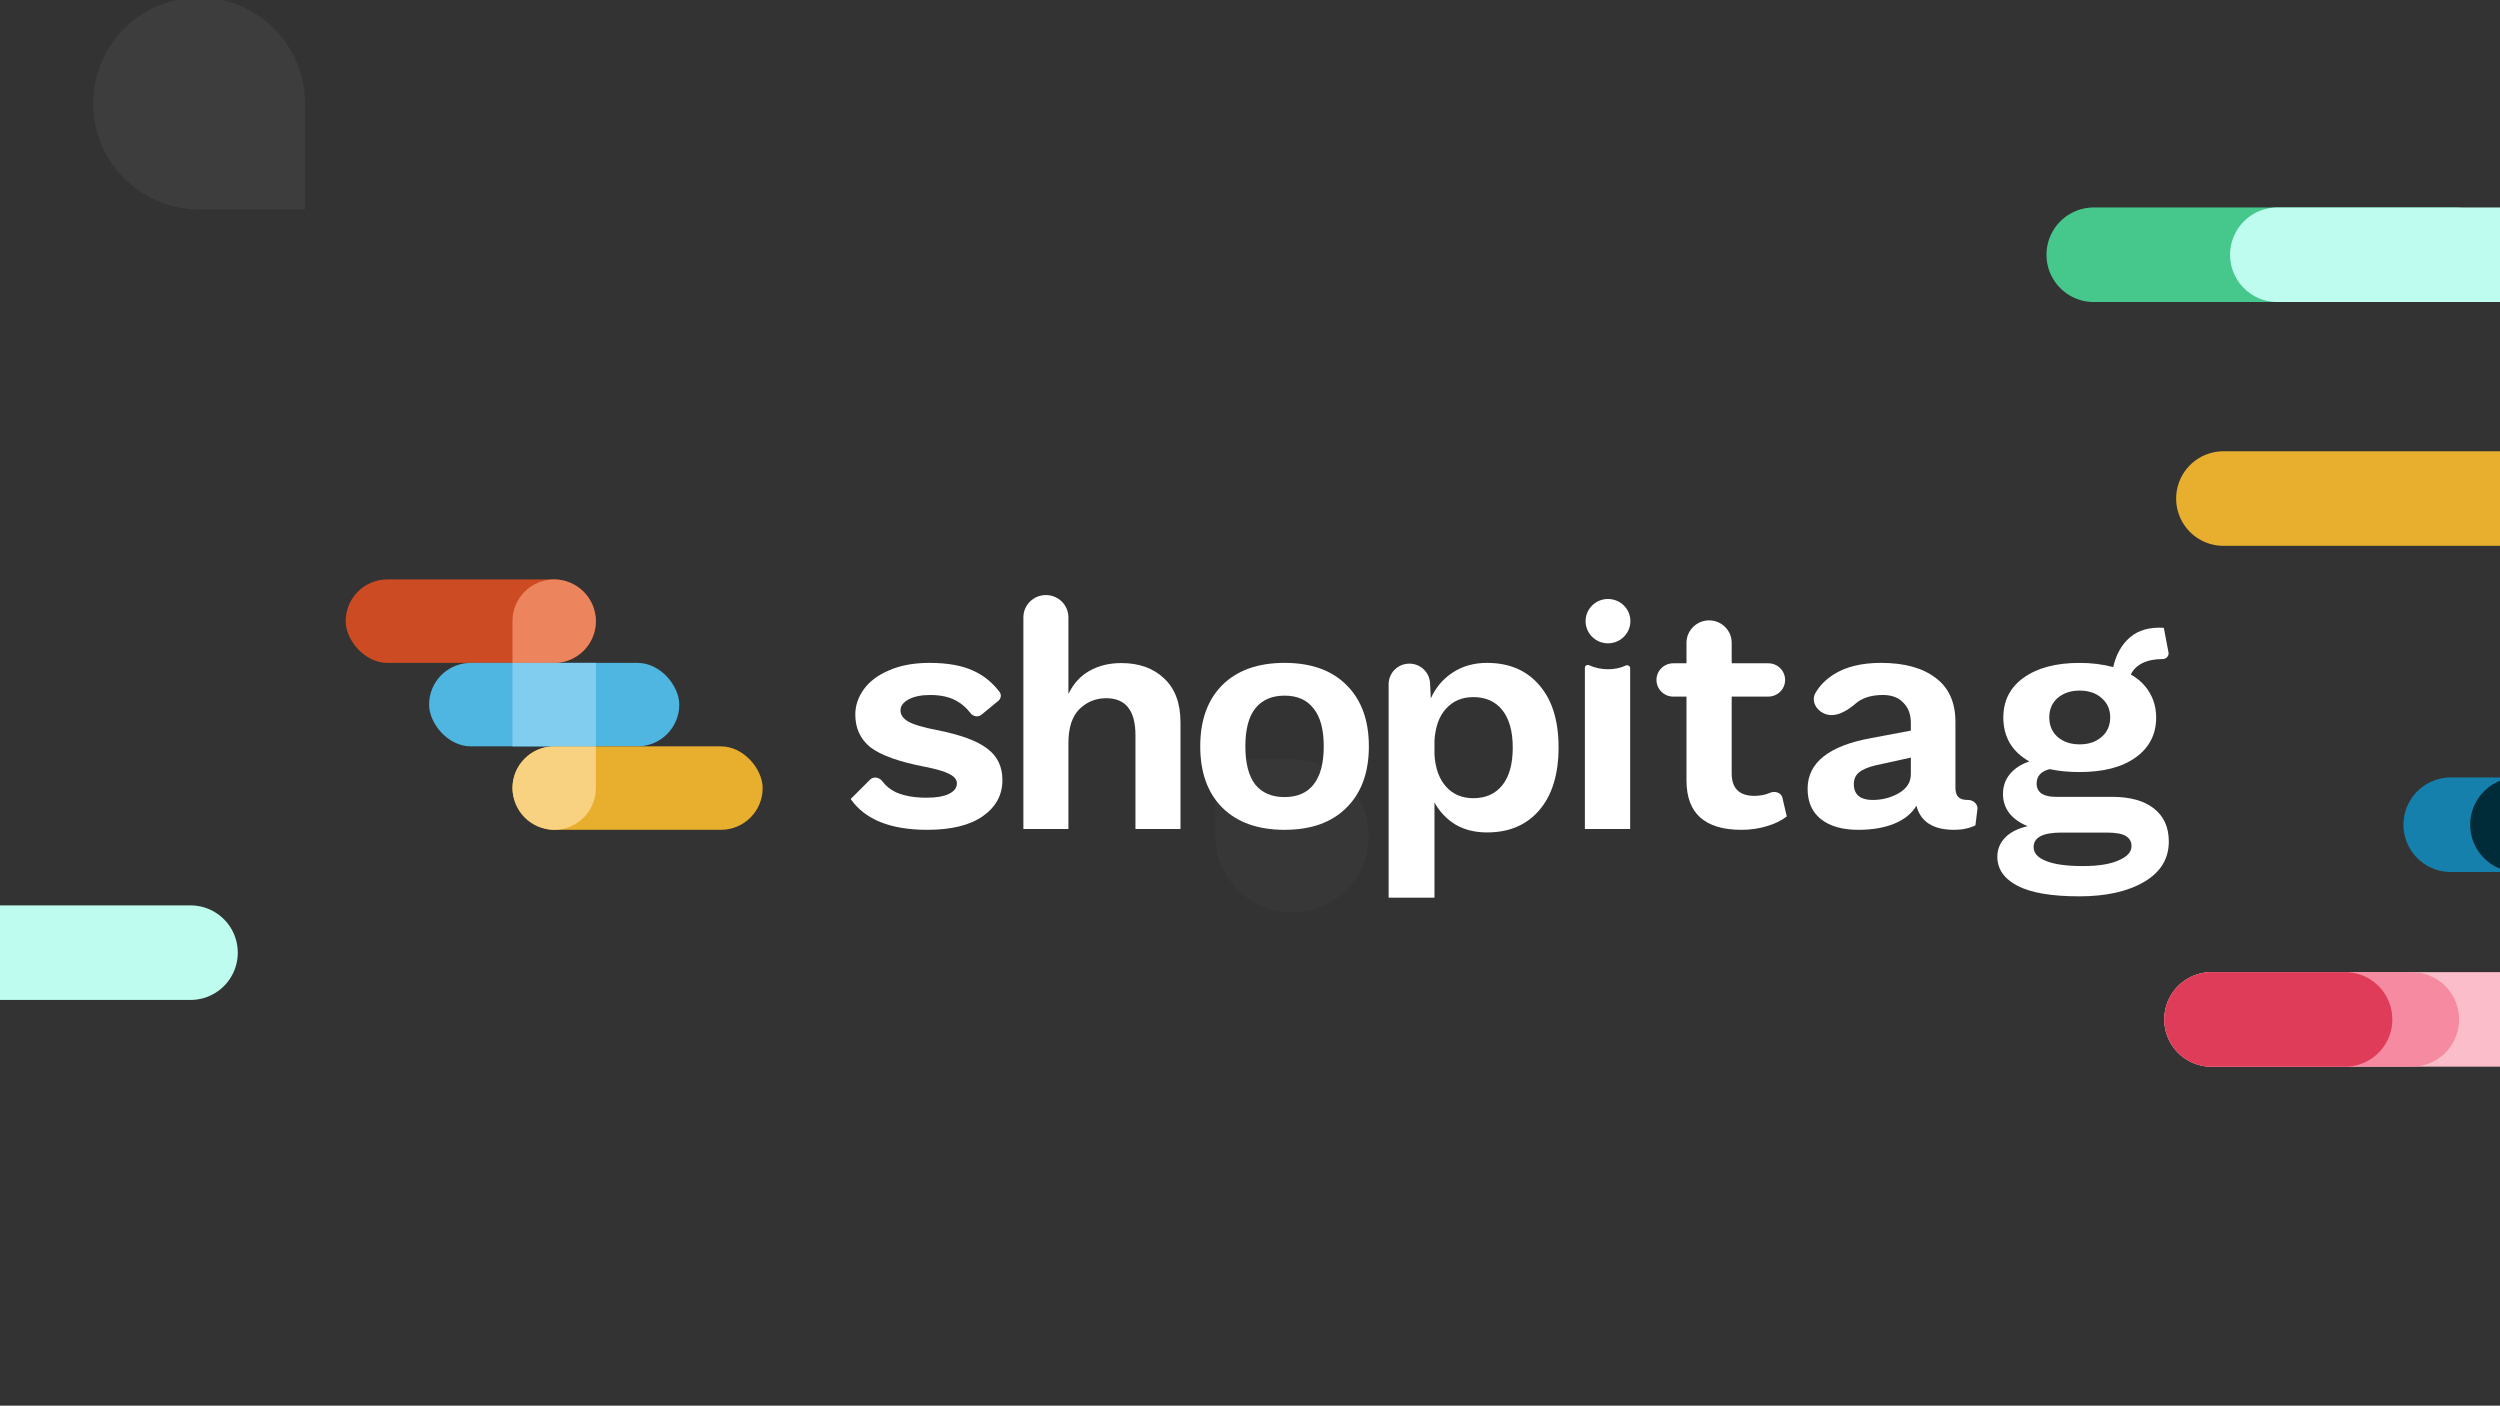 <svg width="1028" height="578" viewBox="0 0 1028 578" fill="none" xmlns="http://www.w3.org/2000/svg">
<rect x="0" y="0" width="1028" height="578" fill="#333333" stroke="none"/>
<g clip-path="url(#clip0)">
<path opacity="0.02" d="M499.801 343.72C499.801 361.121 513.907 375.227 531.307 375.227C548.708 375.227 562.814 361.121 562.814 343.72C562.814 326.319 548.708 312.213 531.307 312.213H499.801V343.72Z" fill="#FCFEFF"/>
<path opacity="0.05" d="M125.427 42.553C125.427 18.5 105.927 -1 81.874 -1C57.82 -1 38.32 18.5 38.32 42.553C38.32 66.607 57.82 86.107 81.874 86.107H125.427V42.553Z" fill="white"/>
<line x1="1007.74" y1="339.123" x2="1090.09" y2="339.123" stroke="#1480AB" stroke-width="38.885" stroke-linecap="round"/>
<line x1="1035.19" y1="339.123" x2="1090.09" y2="339.123" stroke="#002B38" stroke-width="38.885" stroke-linecap="round"/>
<line x1="914.271" y1="205.002" x2="1062.95" y2="205.002" stroke="#E8AE2E" stroke-width="38.885" stroke-linecap="round"/>
<line x1="860.955" y1="104.752" x2="1009.63" y2="104.752" stroke="#46C78C" stroke-width="38.885" stroke-linecap="round"/>
<line x1="936.439" y1="104.752" x2="1165.17" y2="104.752" stroke="#BDFCEF" stroke-width="38.885" stroke-linecap="round"/>
<line x1="19.442" y1="-19.442" x2="200.144" y2="-19.442" transform="matrix(-1 8.74228e-08 8.74228e-08 1 1109.53 438.623)" stroke="#FCBDCA" stroke-width="38.885" stroke-linecap="round"/>
<line x1="19.442" y1="-19.442" x2="101.787" y2="-19.442" transform="matrix(-1 -8.74228e-08 -8.74228e-08 1 1011.17 438.623)" stroke="#F58AA0" stroke-width="38.885" stroke-linecap="round"/>
<line x1="19.442" y1="-19.442" x2="74.339" y2="-19.442" transform="matrix(-1 8.74228e-08 8.74228e-08 1 983.724 438.623)" stroke="#DE3C58" stroke-width="38.885" stroke-linecap="round"/>
<line x1="-18.879" y1="391.732" x2="78.334" y2="391.732" stroke="#BDFCEF" stroke-width="38.885" stroke-linecap="round"/>
<g clip-path="url(#clip1)">
<rect x="142.146" y="238.256" width="102.876" height="34.322" rx="17.161" fill="#CC4B23"/>
<rect x="176.438" y="272.578" width="102.876" height="34.322" rx="17.161" fill="#4FB5E1"/>
<rect x="210.73" y="306.9" width="102.876" height="34.322" rx="17.161" fill="#E8AE2E"/>
<path d="M210.73 255.402C210.73 245.932 218.407 238.256 227.876 238.256C237.346 238.256 245.022 245.94 245.022 255.409C245.022 264.887 237.339 272.578 227.861 272.578H210.73V255.402Z" fill="#EC845E"/>
<path d="M210.73 324.069C210.73 314.591 218.414 306.9 227.892 306.9H245.022V324.076C245.022 333.546 237.346 341.222 227.876 341.222C218.407 341.222 210.73 333.538 210.73 324.069Z" fill="#F8D280"/>
<path d="M210.73 272.578H245.022V306.9H210.73V272.578Z" fill="#80CDF0"/>
<path d="M868.402 327.662C875.887 327.662 881.637 329.251 885.653 332.428C889.76 335.606 891.814 340.152 891.814 346.065C891.814 353.126 888.437 358.643 881.682 362.615C874.928 366.587 866.029 368.573 854.985 368.573C843.576 368.573 835.087 367.116 829.519 364.204C824.043 361.291 821.305 357.319 821.305 352.288C821.305 349.287 822.354 346.683 824.454 344.476C826.553 342.27 829.656 340.681 833.764 339.71C830.66 338.475 828.196 336.753 826.37 334.547C824.545 332.252 823.632 329.56 823.632 326.471C823.632 323.293 824.591 320.557 826.507 318.262C828.424 315.967 831.071 314.246 834.448 313.098C830.98 311.157 828.333 308.685 826.507 305.684C824.682 302.595 823.769 299.064 823.769 295.093C823.769 288.12 826.553 282.647 832.121 278.675C837.78 274.615 845.447 272.585 855.122 272.585C860.051 272.585 864.66 273.159 868.95 274.306C870.136 269.099 872.418 265.039 875.795 262.126C879.254 259.133 883.892 257.808 889.71 258.151C889.739 258.153 889.764 258.174 889.77 258.203L891.692 268.327C891.954 269.703 890.765 270.996 889.35 270.996C885.972 270.996 883.143 271.57 880.861 272.718C878.67 273.865 877.119 275.41 876.206 277.351C879.583 279.293 882.139 281.765 883.873 284.766C885.699 287.767 886.611 291.209 886.611 295.093C886.611 301.977 883.782 307.45 878.123 311.51C872.555 315.482 864.888 317.468 855.122 317.468C850.649 317.468 846.542 317.07 842.8 316.276C839.24 317.159 837.46 319.145 837.46 322.234C837.46 323.999 838.145 325.367 839.514 326.338C840.883 327.221 842.8 327.662 845.264 327.662H868.402ZM855.122 283.971C851.471 283.971 848.459 284.986 846.086 287.016C843.804 289.046 842.663 291.694 842.663 294.96C842.663 298.314 843.804 301.006 846.086 303.036C848.459 305.066 851.471 306.081 855.122 306.081C858.864 306.081 861.876 305.066 864.158 303.036C866.531 301.006 867.718 298.314 867.718 294.96C867.718 291.694 866.531 289.046 864.158 287.016C861.876 284.986 858.864 283.971 855.122 283.971ZM856.491 356.127C862.88 356.127 867.809 355.333 871.277 353.744C874.746 352.244 876.48 350.302 876.48 347.919C876.48 346.065 875.658 344.653 874.015 343.682C872.464 342.799 869.863 342.358 866.212 342.358H847.592C840.016 342.358 836.228 344.344 836.228 348.316C836.228 350.787 837.917 352.685 841.294 354.009C844.671 355.421 849.737 356.127 856.491 356.127Z" fill="white"/>
<path d="M809.061 328.945C809.15 328.945 809.238 328.945 809.325 328.944C811.378 328.926 813.367 330.667 813.122 332.664L812.296 339.374C809.78 340.606 806.86 341.222 803.535 341.222C794.909 341.222 789.743 337.922 788.035 331.322C786.059 334.578 783.004 337.042 778.87 338.714C774.737 340.386 769.84 341.222 764.179 341.222C757.62 341.222 752.498 339.77 748.814 336.866C745.13 333.962 743.288 329.782 743.288 324.325C743.288 313.588 752.049 306.636 769.57 303.468L785.744 300.432V297.263C785.744 293.743 784.711 290.971 782.644 288.947C780.667 286.835 777.882 285.779 774.288 285.779C770.155 285.779 766.785 286.659 764.179 288.419C763.826 288.658 763.487 288.916 763.164 289.196C759.529 292.331 754.743 295.327 750.281 293.483C746.718 292.011 744.63 288.115 746.573 284.84C748.307 281.918 750.716 279.458 753.801 277.462C758.833 274.206 765.392 272.578 773.479 272.578C783.093 272.578 790.596 274.646 795.988 278.782C801.379 282.831 804.074 288.859 804.074 296.867V323.929C804.074 325.689 804.479 326.965 805.287 327.757C806.096 328.549 807.354 328.945 809.061 328.945ZM769.975 328.945C773.928 328.945 777.523 328.021 780.757 326.173C784.082 324.237 785.744 321.641 785.744 318.385V311.52L771.323 314.689C768.268 315.393 765.976 316.361 764.449 317.593C763.011 318.737 762.292 320.365 762.292 322.477C762.292 324.589 762.966 326.217 764.314 327.361C765.662 328.417 767.549 328.945 769.975 328.945Z" fill="white"/>
<path d="M734.719 335.72C732.549 337.421 729.791 338.764 726.445 339.749C723.19 340.733 719.754 341.226 716.137 341.226C701.035 341.226 693.485 334.467 693.485 320.95V286.44H688.059C684.239 286.44 681.142 283.374 681.142 279.592C681.142 275.81 684.239 272.744 688.059 272.744H693.485V264.296C693.485 260.163 696.27 256.537 700.293 255.432C706.212 253.807 712.068 258.214 712.068 264.296V272.744H727.124C730.944 272.744 734.041 275.81 734.041 279.592C734.041 283.374 730.944 286.44 727.124 286.44H712.068V317.995C712.068 324.172 715.187 327.261 721.427 327.261C723.761 327.261 725.925 326.829 727.917 325.966C729.877 325.117 732.444 325.961 732.925 328.024L734.719 335.72Z" fill="white"/>
<path d="M670.322 340.886H651.704V274.564C651.704 273.715 652.666 273.185 653.443 273.545C658.103 275.703 664.162 275.747 668.491 273.678C669.29 273.296 670.322 273.833 670.322 274.711V340.886Z" fill="white"/>
<path d="M611.449 272.578C620.619 272.578 627.817 275.662 633.044 281.829C638.271 287.907 640.884 296.398 640.884 307.302C640.884 318.296 638.271 326.877 633.044 333.044C627.817 339.211 620.619 342.295 611.449 342.295C606.498 342.295 602.188 341.222 598.52 339.077C594.852 336.843 591.964 333.804 589.855 329.96V369.109H571.011V281.32C571.011 276.662 574.825 272.886 579.53 272.886C584.078 272.886 587.824 276.422 588.04 280.919L588.342 287.192C590.359 282.723 593.339 279.192 597.282 276.6C601.317 273.919 606.039 272.578 611.449 272.578ZM605.81 328.217C610.945 328.217 614.934 326.43 617.776 322.855C620.619 319.279 622.04 314.14 622.04 307.436C622.04 300.733 620.619 295.593 617.776 292.018C614.934 288.443 610.945 286.655 605.81 286.655C601.225 286.655 597.511 288.22 594.669 291.348C591.826 294.387 590.221 298.766 589.855 304.487V310.386C590.221 316.017 591.826 320.397 594.669 323.525C597.511 326.653 601.225 328.217 605.81 328.217Z" fill="white"/>
<path d="M528.21 272.578C539.135 272.578 547.622 275.614 553.671 281.686C559.811 287.759 562.88 296.163 562.88 306.9C562.88 317.637 559.811 326.041 553.671 332.114C547.622 338.186 539.135 341.222 528.21 341.222C517.286 341.222 508.753 338.186 502.614 332.114C496.565 326.041 493.54 317.637 493.54 306.9C493.54 296.163 496.565 287.759 502.614 281.686C508.753 275.614 517.286 272.578 528.21 272.578ZM528.21 286.043C522.974 286.043 518.956 287.803 516.157 291.323C513.448 294.755 512.094 299.948 512.094 306.9C512.094 313.852 513.448 319.089 516.157 322.609C518.956 326.041 522.974 327.757 528.21 327.757C533.447 327.757 537.42 326.041 540.128 322.609C542.927 319.089 544.326 313.852 544.326 306.9C544.326 299.948 542.927 294.755 540.128 291.323C537.42 287.803 533.447 286.043 528.21 286.043Z" fill="white"/>
<path d="M461.09 272.653C468.388 272.653 474.244 274.749 478.659 278.941C483.164 283.133 485.416 289.154 485.416 297.003V340.886H466.901V302.354C466.901 292.186 462.892 287.102 454.873 287.102C450.549 287.102 446.855 288.619 443.791 291.651C440.818 294.684 439.331 299.322 439.331 305.565V340.886H420.816V253.856C420.816 248.794 424.961 244.691 430.074 244.691C435.187 244.691 439.331 248.794 439.331 253.856V285.363C441.404 281.082 444.287 277.916 447.981 275.864C451.765 273.723 456.135 272.653 461.09 272.653Z" fill="white"/>
<path d="M381.269 341.222C366.168 341.222 355.679 336.998 349.801 328.549L357.792 320.578C359.183 319.19 361.545 319.607 362.735 321.167C364.279 323.189 366.162 324.725 368.383 325.777C371.819 327.273 376.024 328.021 380.997 328.021C384.976 328.021 388.05 327.493 390.22 326.437C392.391 325.381 393.476 323.929 393.476 322.081C393.476 320.585 392.436 319.309 390.356 318.253C388.367 317.197 384.885 316.185 379.912 315.217C369.514 313.192 362.189 310.552 357.939 307.296C353.78 303.952 351.7 299.464 351.7 293.831C351.7 290.135 352.876 286.659 355.227 283.403C357.578 280.146 361.059 277.55 365.671 275.614C370.282 273.59 375.798 272.578 382.218 272.578C389.813 272.578 395.962 273.722 400.664 276.01C404.675 277.887 408.126 280.724 411.019 284.521C411.886 285.66 411.631 287.258 410.524 288.171L403.57 293.904C402.2 295.033 400.144 294.639 399.069 293.232C397.454 291.12 395.59 289.471 393.476 288.287C390.582 286.615 386.92 285.779 382.489 285.779C378.782 285.779 375.798 286.395 373.537 287.627C371.367 288.859 370.282 290.355 370.282 292.115C370.282 293.963 371.367 295.503 373.537 296.735C375.707 297.967 379.55 299.112 385.066 300.168C394.922 302.104 401.885 304.656 405.954 307.824C410.113 310.904 412.193 315.217 412.193 320.761C412.193 326.921 409.481 331.894 404.055 335.678C398.72 339.374 391.125 341.222 381.269 341.222Z" fill="white"/>
<path d="M670.412 255.417C670.412 260.452 666.289 264.534 661.203 264.534C656.117 264.534 651.994 260.452 651.994 255.417C651.994 250.382 656.117 246.3 661.203 246.3C666.289 246.3 670.412 250.382 670.412 255.417Z" fill="white"/>
</g>
</g>
<defs>
<clipPath id="clip0">
<rect width="1028" height="578" fill="white"/>
</clipPath>
<clipPath id="clip1">
<rect width="812.292" height="171.611" fill="white" transform="translate(107.854 203.934)"/>
</clipPath>
</defs>
</svg>
